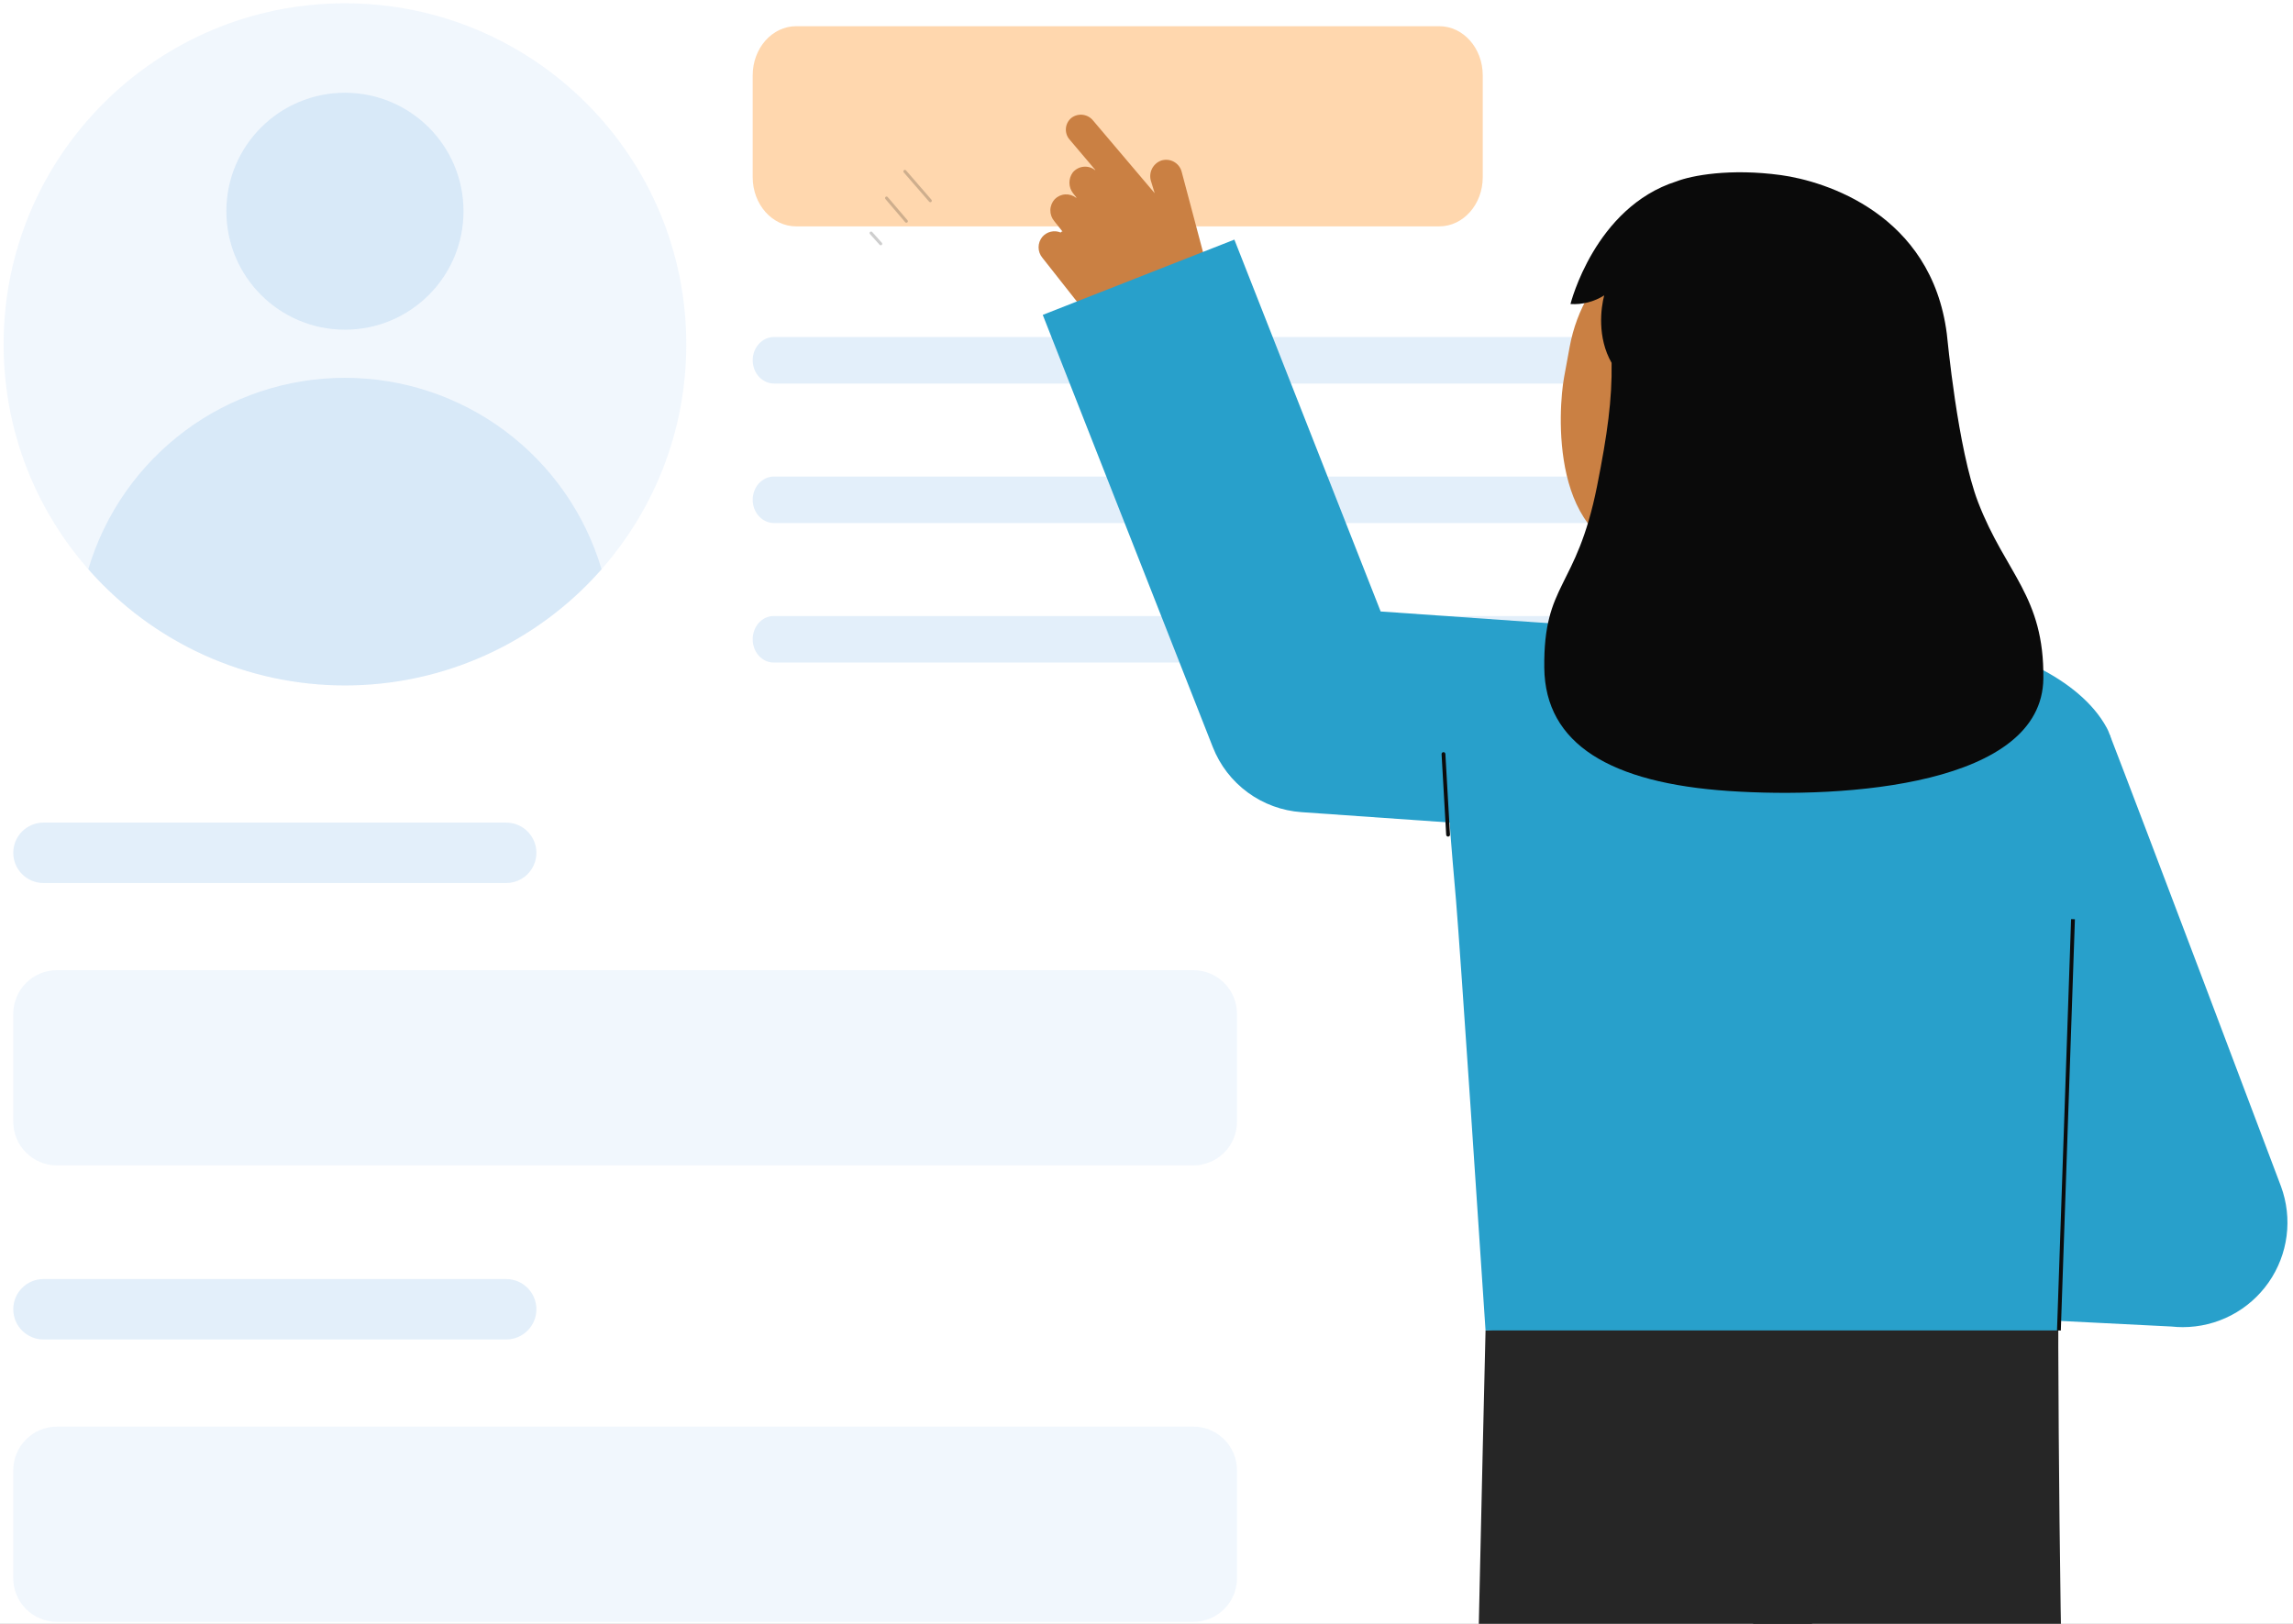 <svg width="240" height="170" viewBox="0 0 240 170" fill="none" xmlns="http://www.w3.org/2000/svg">
<rect x="0" y="0" width="240" height="170" fill="#808080" stroke="none"/>
<g clip-path="url(#clip0_433_1234)">
<g clip-path="url(#clip1_433_1234)">
<g clip-path="url(#clip2_433_1234)">
<path d="M112.868 -51H-53.377V115.149H112.868V-51Z" fill="#F4F4F4"/>
<path d="M114.774 -51H112.868V115.149H114.774V-51Z" fill="#F4F4F4"/>
<path opacity="0.05" d="M114.774 -51H112.868V115.149H114.774V-51Z" fill="#292A2E"/>
<path opacity="0.05" d="M72.594 63.49V20.02H36.965V45.276H-18.224V89.993H-41.68V115.149H-18.224H-13.705H104.871V63.49H72.594Z" fill="#292A2E"/>
<path opacity="0.34" d="M67.485 24.74H41.539V29.46H67.485V24.74Z" fill="#FFFFFA"/>
<path opacity="0.34" d="M67.485 34.521H41.539V39.241H67.485V34.521Z" fill="#FFFFFA"/>
<path opacity="0.34" d="M67.485 44.301H41.539V49.021H67.485V44.301Z" fill="#FFFFFA"/>
<path opacity="0.34" d="M100.27 68.072H95.488V72.792H100.27V68.072Z" fill="#FFFFFA"/>
<path opacity="0.34" d="M100.27 77.853H95.488V82.572H100.27V77.853Z" fill="#FFFFFA"/>
<path opacity="0.34" d="M100.27 87.633H95.488V92.353H100.27V87.633Z" fill="#FFFFFA"/>
<path opacity="0.34" d="M91.424 68.072H86.641V72.792H91.424V68.072Z" fill="#FFFFFA"/>
<path opacity="0.34" d="M91.424 77.853H86.641V82.572H91.424V77.853Z" fill="#FFFFFA"/>
<path opacity="0.34" d="M91.424 87.633H86.641V92.353H91.424V87.633Z" fill="#FFFFFA"/>
<path opacity="0.34" d="M82.816 68.072H78.034V72.792H82.816V68.072Z" fill="#FFFFFA"/>
<path opacity="0.34" d="M82.816 77.853H78.034V82.572H82.816V77.853Z" fill="#FFFFFA"/>
<path opacity="0.34" d="M82.816 87.633H78.034V92.353H82.816V87.633Z" fill="#FFFFFA"/>
<path d="M112.868 31.143H79.417V-51H76.651V31.143H-13.705V-51H-16.472V31.143H-53.377V33.908H-16.472V115.149H-13.705V33.908H76.651V115.149H79.417V33.908H112.868V31.143Z" fill="white"/>
<path d="M119.491 114.949H-60V120.474H119.491V114.949Z" fill="#F4F4F4"/>
<path opacity="0.1" d="M119.491 114.949H-60V120.474H119.491V114.949Z" fill="#292A2E"/>
<path opacity="0.1" d="M122.083 114.949H119.491V120.474H122.083V114.949Z" fill="#292A2E"/>
<path opacity="0.1" d="M122.083 114.949H119.491V120.474H122.083V114.949Z" fill="#292A2E"/>
<path d="M279.386 -43.38H-0.557C-8.628 -43.38 -15.17 -36.841 -15.17 -28.774V279.87C-15.17 287.936 -8.628 294.475 -0.557 294.475H279.386C287.457 294.475 294 287.936 294 279.87V-28.774C294 -36.841 287.457 -43.38 279.386 -43.38Z" fill="white"/>
<path opacity="0.1" d="M36.103 71.759C55.836 71.759 71.832 55.772 71.832 36.052C71.832 16.331 55.836 0.344 36.103 0.344C16.372 0.344 0.376 16.331 0.376 36.052C0.376 55.772 16.372 71.759 36.103 71.759Z" fill="#73B3E7"/>
<path opacity="0.6" d="M150.642 2.743H83.333C80.82 2.743 78.782 5.045 78.782 7.886V18.554C78.782 21.395 80.82 23.698 83.333 23.698H150.642C153.156 23.698 155.193 21.395 155.193 18.554V7.886C155.193 5.045 153.156 2.743 150.642 2.743Z" fill="#FFBC78"/>
<path opacity="0.1" d="M124.896 101.566H5.962C3.436 101.566 1.388 103.613 1.388 106.138V117.434C1.388 119.959 3.436 122.006 5.962 122.006H124.896C127.423 122.006 129.471 119.959 129.471 117.434V106.138C129.471 103.613 127.423 101.566 124.896 101.566Z" fill="#73B3E7"/>
<path opacity="0.1" d="M124.896 149.352H5.962C3.436 149.352 1.388 151.399 1.388 153.924V165.22C1.388 167.745 3.436 169.792 5.962 169.792H124.896C127.423 169.792 129.471 167.745 129.471 165.22V153.924C129.471 151.399 127.423 149.352 124.896 149.352Z" fill="#73B3E7"/>
<path opacity="0.2" d="M36.104 34.515C42.957 34.515 48.513 28.962 48.513 22.113C48.513 15.263 42.957 9.711 36.104 9.711C29.25 9.711 23.694 15.263 23.694 22.113C23.694 28.962 29.25 34.515 36.104 34.515Z" fill="#73B3E7"/>
<path opacity="0.2" d="M62.963 59.598C59.61 63.419 55.479 66.48 50.847 68.578C46.214 70.675 41.187 71.759 36.102 71.759C31.017 71.758 25.99 70.673 21.358 68.575C16.726 66.477 12.596 63.414 9.243 59.593C10.961 53.805 14.504 48.727 19.345 45.115C24.185 41.504 30.064 39.554 36.105 39.554C42.145 39.555 48.024 41.507 52.864 45.119C57.704 48.731 61.247 53.809 62.963 59.598Z" fill="#73B3E7"/>
<path opacity="0.2" d="M52.979 86.118H4.552C2.805 86.118 1.388 87.534 1.388 89.28C1.388 91.027 2.805 92.443 4.552 92.443H52.979C54.727 92.443 56.143 91.027 56.143 89.28C56.143 87.534 54.727 86.118 52.979 86.118Z" fill="#73B3E7"/>
<path opacity="0.2" d="M185.514 35.282H81.013C79.781 35.282 78.782 36.372 78.782 37.717C78.782 39.061 79.781 40.151 81.013 40.151H185.514C186.746 40.151 187.745 39.061 187.745 37.717C187.745 36.372 186.746 35.282 185.514 35.282Z" fill="#73B3E7"/>
<path opacity="0.2" d="M185.514 49.888H81.013C79.781 49.888 78.782 50.977 78.782 52.322C78.782 53.666 79.781 54.756 81.013 54.756H185.514C186.746 54.756 187.745 53.666 187.745 52.322C187.745 50.977 186.746 49.888 185.514 49.888Z" fill="#73B3E7"/>
<path opacity="0.2" d="M166.069 64.493H80.973C79.763 64.493 78.782 65.582 78.782 66.927C78.782 68.271 79.763 69.361 80.973 69.361H166.069C167.279 69.361 168.26 68.271 168.26 66.927C168.26 65.582 167.279 64.493 166.069 64.493Z" fill="#73B3E7"/>
<path opacity="0.2" d="M52.979 133.904H4.552C2.805 133.904 1.388 135.32 1.388 137.066C1.388 138.813 2.805 140.229 4.552 140.229H52.979C54.727 140.229 56.143 138.813 56.143 137.066C56.143 135.32 54.727 133.904 52.979 133.904Z" fill="#73B3E7"/>
<path d="M114.407 12.616L120.857 20.227L120.458 18.921C120.337 18.496 120.382 18.042 120.584 17.649C120.786 17.257 121.129 16.956 121.545 16.807C121.762 16.737 121.991 16.713 122.218 16.735C122.444 16.757 122.664 16.824 122.864 16.934C123.064 17.044 123.239 17.193 123.38 17.373C123.52 17.552 123.622 17.759 123.68 17.979L126.628 29.074C127 30.474 126.81 31.965 126.098 33.227C125.386 34.489 124.209 35.424 122.817 35.831C121.202 36.303 119.482 36.283 117.878 35.773C116.274 35.262 114.859 34.284 113.815 32.965L109.095 26.978C108.843 26.672 108.705 26.288 108.705 25.892C108.704 25.496 108.84 25.112 109.09 24.804C109.322 24.531 109.635 24.34 109.983 24.257C110.332 24.174 110.698 24.206 111.028 24.346C111.034 24.319 111.048 24.295 111.067 24.276C111.087 24.259 111.11 24.248 111.135 24.242C111.16 24.236 111.186 24.237 111.211 24.244L110.336 23.139C110.068 22.815 109.927 22.405 109.938 21.985C109.948 21.565 110.111 21.163 110.395 20.854C110.686 20.556 111.077 20.378 111.493 20.353C111.908 20.328 112.318 20.457 112.643 20.717C112.645 20.7 112.65 20.683 112.659 20.667L112.3 20.214C112.065 19.904 111.937 19.526 111.934 19.137C111.931 18.749 112.053 18.369 112.283 18.055C112.563 17.717 112.965 17.503 113.402 17.457C113.839 17.411 114.276 17.539 114.62 17.811L114.643 17.789L111.933 14.591C111.794 14.427 111.69 14.236 111.628 14.03C111.565 13.825 111.544 13.609 111.568 13.395C111.591 13.181 111.658 12.975 111.764 12.788C111.87 12.601 112.013 12.438 112.185 12.308C112.525 12.068 112.944 11.966 113.357 12.023C113.77 12.081 114.145 12.292 114.407 12.616Z" fill="#CA8043"/>
<path opacity="0.2" d="M94.554 17.991C94.561 18.008 94.571 18.024 94.583 18.038L97.253 21.115C97.266 21.131 97.283 21.144 97.301 21.153C97.32 21.163 97.34 21.168 97.361 21.17C97.381 21.171 97.402 21.169 97.422 21.162C97.442 21.156 97.46 21.145 97.476 21.132C97.491 21.118 97.504 21.102 97.514 21.083C97.523 21.065 97.528 21.045 97.53 21.024C97.532 21.003 97.529 20.982 97.522 20.963C97.516 20.943 97.506 20.925 97.492 20.909L94.825 17.833C94.799 17.807 94.766 17.791 94.731 17.786C94.695 17.781 94.659 17.789 94.628 17.807C94.597 17.826 94.573 17.854 94.561 17.888C94.548 17.921 94.547 17.958 94.558 17.992L94.554 17.991Z" fill="#0C0C0C"/>
<path opacity="0.2" d="M92.647 20.791C92.653 20.808 92.662 20.823 92.674 20.837L94.752 23.27C94.78 23.299 94.818 23.316 94.858 23.318C94.898 23.32 94.938 23.307 94.969 23.281C94.999 23.255 95.019 23.218 95.023 23.178C95.027 23.138 95.016 23.098 94.992 23.066L92.913 20.633C92.889 20.604 92.856 20.585 92.819 20.579C92.782 20.573 92.744 20.58 92.712 20.599C92.68 20.618 92.656 20.648 92.644 20.684C92.632 20.719 92.633 20.758 92.647 20.792L92.647 20.791Z" fill="#0C0C0C"/>
<path opacity="0.2" d="M91.025 24.451C91.032 24.469 91.042 24.486 91.055 24.5L92.065 25.627C92.079 25.642 92.096 25.655 92.114 25.664C92.133 25.673 92.153 25.678 92.174 25.679C92.194 25.68 92.215 25.677 92.234 25.67C92.254 25.663 92.272 25.653 92.287 25.639C92.303 25.625 92.315 25.609 92.324 25.59C92.333 25.571 92.338 25.551 92.34 25.531C92.341 25.51 92.338 25.489 92.331 25.47C92.324 25.45 92.314 25.432 92.3 25.417L91.291 24.29C91.267 24.264 91.234 24.246 91.198 24.241C91.162 24.236 91.125 24.243 91.094 24.262C91.063 24.281 91.039 24.31 91.027 24.344C91.014 24.378 91.014 24.416 91.027 24.45L91.025 24.451Z" fill="#0C0C0C"/>
<path d="M192.52 88.962L136.219 85.024C134.188 84.882 132.238 84.167 130.597 82.963C128.955 81.759 127.688 80.115 126.943 78.221L109.142 32.965L129.197 25.085L144.508 64.015L194.022 67.478L192.52 88.962Z" fill="#28A0CB"/>
<path d="M215.517 137.442C215.517 137.442 215.412 134.635 215.434 141.001C215.517 164.742 215.929 191.86 216.936 207.729C218.555 233.239 222.706 313.667 222.706 313.667L200.748 313.482L179.466 136.477L215.517 137.442Z" fill="#262626"/>
<path d="M155.486 139.285C155.486 139.285 153.541 220.427 153.826 224.393L161.992 313.051L183.587 313.45L181.483 221.185C181.483 221.185 182.968 195.734 189.12 172.101C192.268 159.972 194.163 147.552 194.774 135.036L155.486 139.285Z" fill="#262626"/>
<path d="M215.755 137.439L215.827 137.443C215.827 137.443 215.775 136.059 215.755 137.439Z" fill="#333333"/>
<path d="M152.395 94.246C152.848 99.563 155.051 132.736 155.486 139.285H215.491C215.831 133.378 217.353 107.549 218.638 95.998C219.865 84.975 222.272 79.457 220.508 76.198C217.624 70.872 209.745 67.795 204.372 67.068C201.091 66.624 196.157 66.305 196.157 66.305C196.157 66.305 195.739 74.753 185.776 75.223C172.214 75.861 173.12 66.305 173.053 66.305C170.856 66.305 158.062 67.338 155.234 69.514C150.287 73.321 151.434 82.978 152.395 94.246Z" fill="#28A0CB"/>
<path d="M151.567 87.583C151.516 87.583 151.467 87.564 151.43 87.529C151.392 87.494 151.37 87.446 151.367 87.395L150.885 78.952C150.882 78.899 150.9 78.847 150.935 78.808C150.97 78.768 151.02 78.745 151.073 78.741C151.125 78.739 151.177 78.757 151.216 78.792C151.256 78.828 151.28 78.877 151.283 78.929L151.767 87.372C151.77 87.425 151.752 87.477 151.717 87.516C151.682 87.556 151.633 87.58 151.58 87.583L151.567 87.583Z" fill="#0C0C0C"/>
<path d="M228.465 138.938C230.23 138.937 231.969 138.511 233.534 137.695C235.098 136.878 236.442 135.696 237.451 134.249C238.461 132.802 239.105 131.133 239.33 129.383C239.555 127.634 239.353 125.856 238.743 124.201C238.123 122.521 223.59 84.057 220.823 76.931L200.336 85.226C201.892 89.234 207.528 104.422 212.056 116.658L204.533 115.841L202.166 137.61L227.28 138.873C227.674 138.916 228.069 138.938 228.465 138.938Z" fill="#28A0CB"/>
<path d="M165.905 65.577C165.972 65.569 167.812 72.491 182.177 71.414C192.121 70.669 194.548 63.904 194.774 63.904C193.702 63.677 191.961 63.44 191.485 63.186C189.919 62.346 188.778 61.322 188.204 59.125C187.755 57.407 187.526 50.794 187.526 47.475L172.223 50.912C172.436 54.655 173.929 63.332 168.697 64.868C167.827 65.122 166.889 65.356 165.905 65.577Z" fill="#E98862"/>
<path d="M172.753 58.27C178.786 58.746 186.535 56.2 188.007 48.157L189.335 40.898C190.807 32.854 187.773 25.561 180.197 24.176C172.619 22.791 165.761 28.276 164.29 36.32L163.701 39.533C163.136 42.62 161.99 57.422 172.753 58.27Z" fill="#CA8043"/>
<path d="M167.16 50.885C168.243 45.448 168.739 41.82 168.681 37.992C167.156 35.32 167.557 32.249 167.904 30.924C166.854 31.59 165.619 31.907 164.377 31.828C164.377 31.828 166.899 21.71 175.471 18.988C177.047 18.375 181.072 17.6 186.417 18.333C190.963 18.956 202.167 22.353 203.768 34.961V34.968C203.822 35.386 204.897 47.002 207.041 52.576C209.924 60.068 213.972 62.396 213.87 71.041C213.738 82.16 193.283 83.641 180.948 82.809C168.613 81.978 161.724 77.923 161.634 69.909C161.54 60.931 164.993 61.764 167.16 50.885Z" fill="#0A0A0A"/>
<path d="M216.774 96.222L215.3 139.28L215.699 139.294L217.173 96.236L216.774 96.222Z" fill="#0C0C0C"/>
</g>
</g>
</g>
<defs>
<clipPath id="clip0_433_1234">
<rect width="240" height="170" fill="white"/>
</clipPath>
<clipPath id="clip1_433_1234">
<rect width="240" height="170" fill="white"/>
</clipPath>
<clipPath id="clip2_433_1234">
<rect width="355" height="341.926" fill="white" transform="translate(-60 -51)"/>
</clipPath>
</defs>
</svg>
